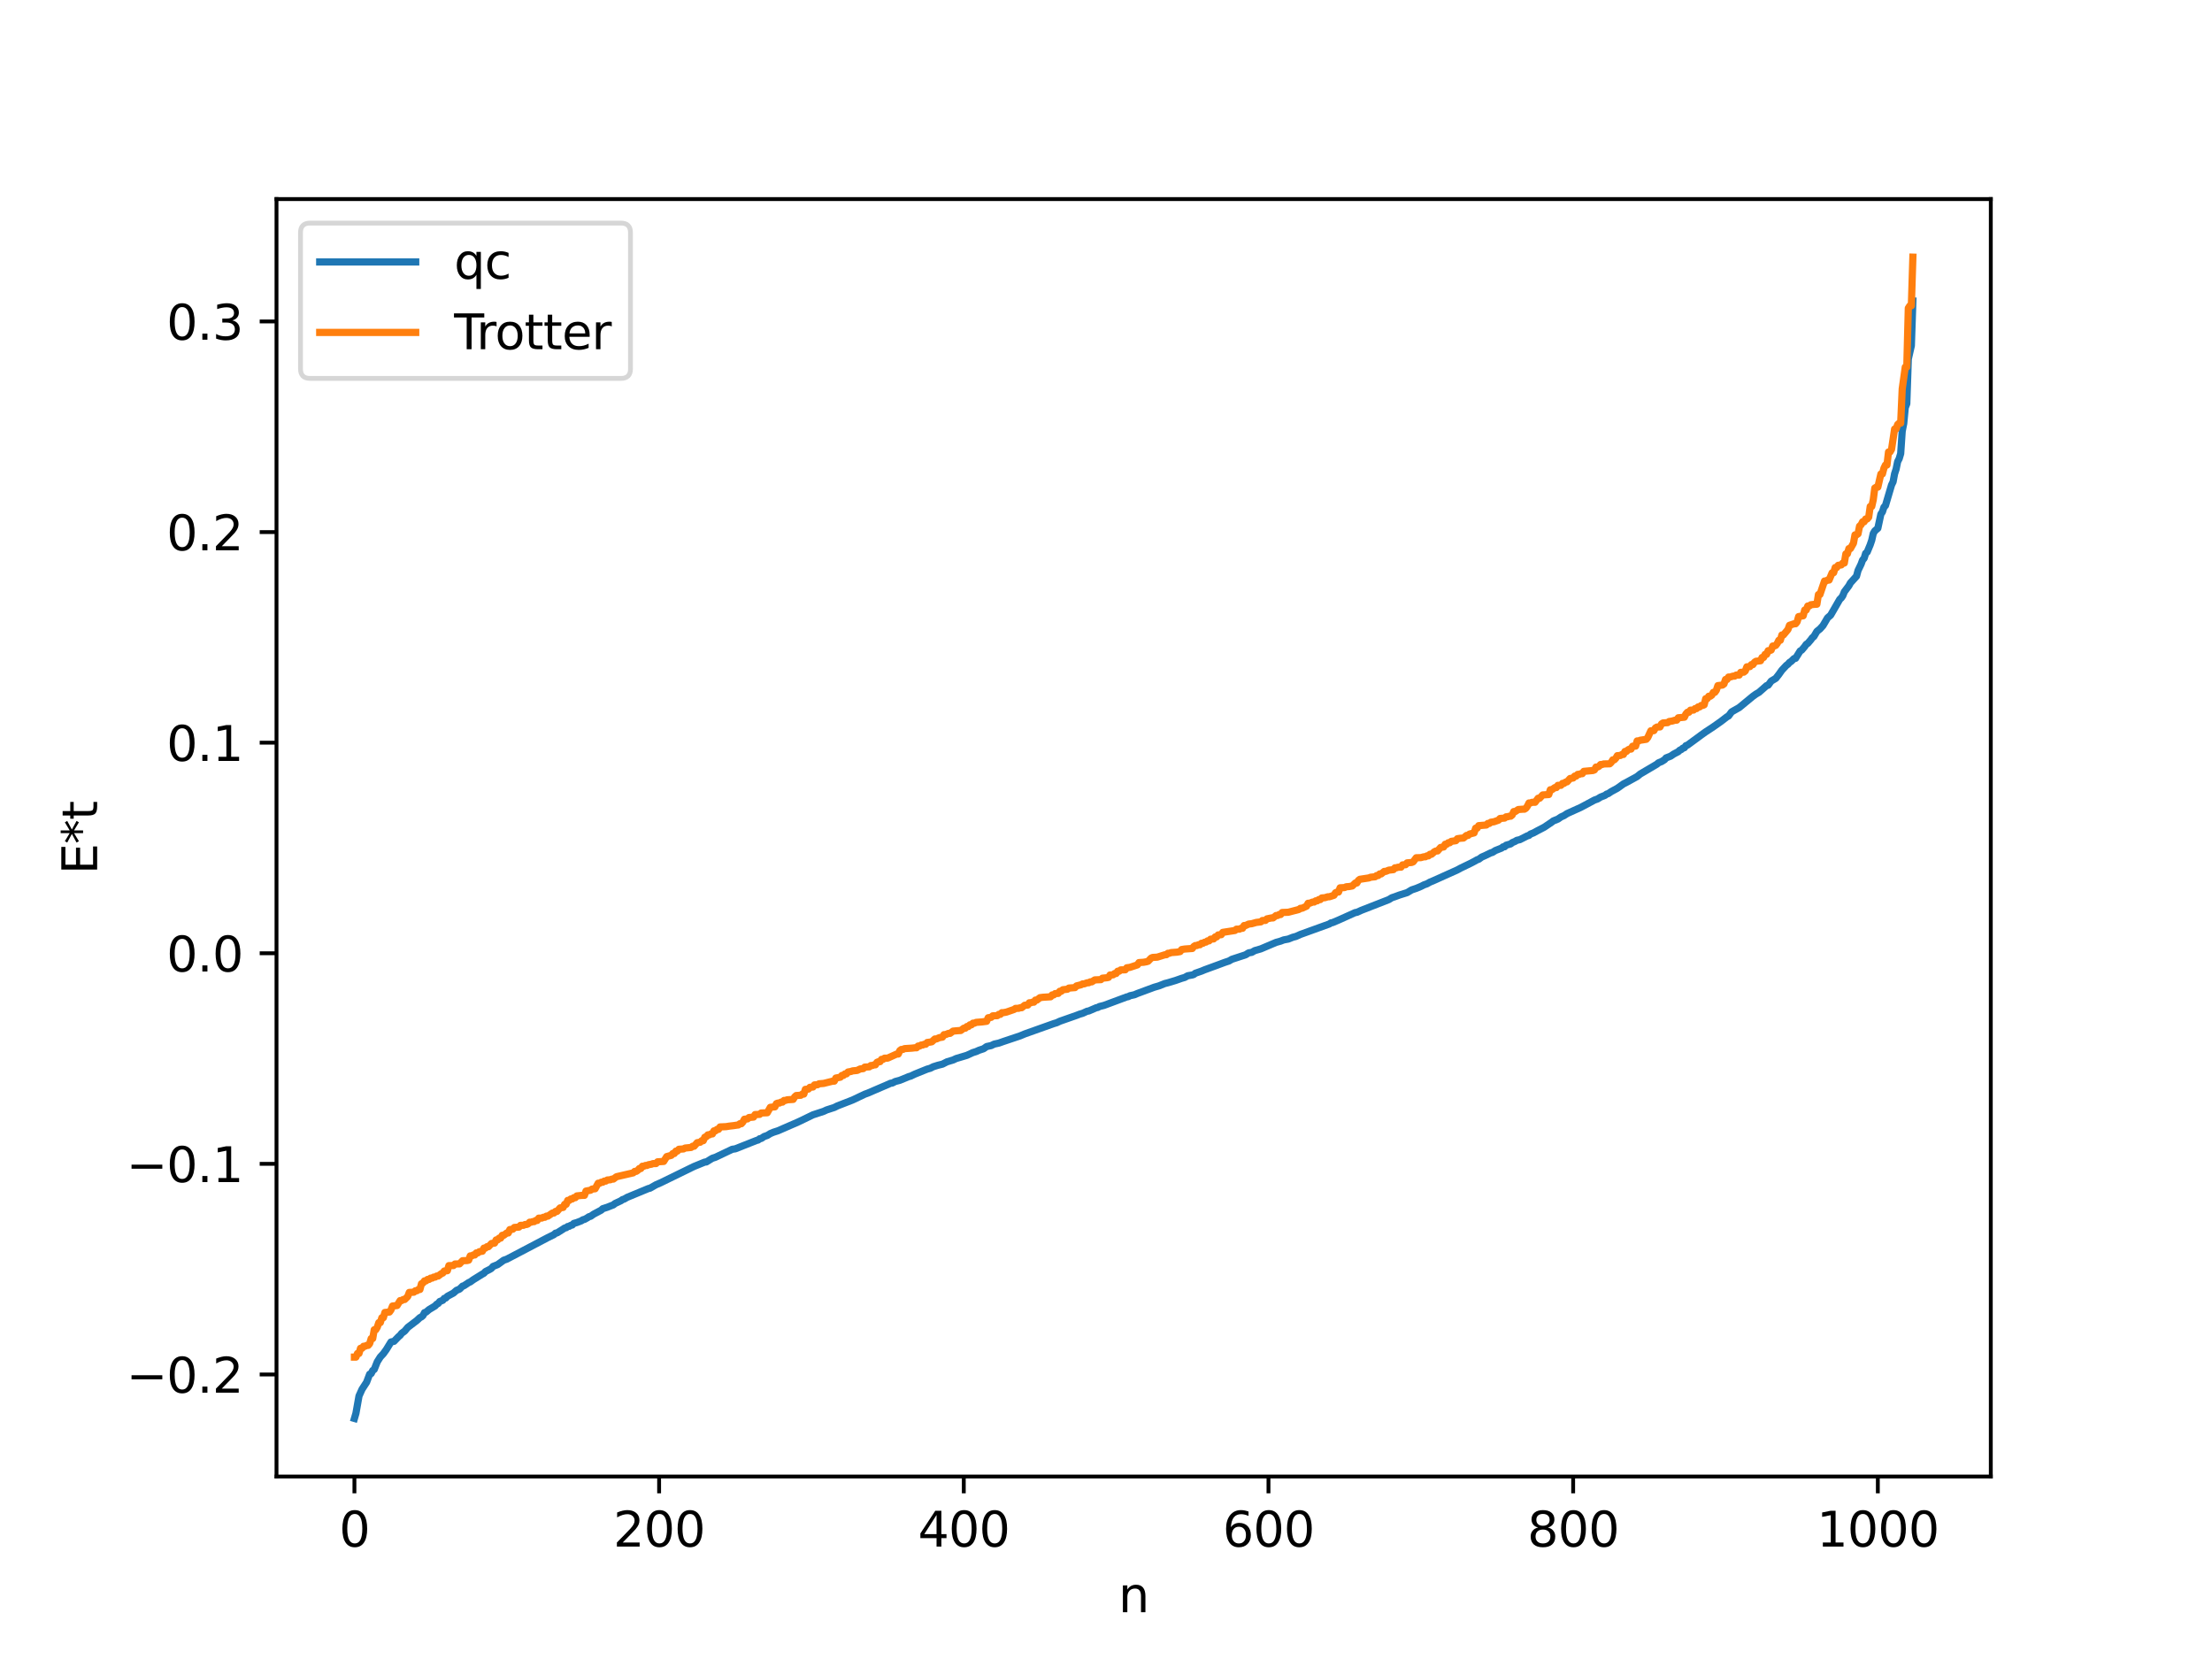 <?xml version="1.0" encoding="utf-8" standalone="no"?>
<!DOCTYPE svg PUBLIC "-//W3C//DTD SVG 1.1//EN"
  "http://www.w3.org/Graphics/SVG/1.1/DTD/svg11.dtd">
<svg xmlns:xlink="http://www.w3.org/1999/xlink" width="460.8pt" height="345.6pt" viewBox="0 0 460.8 345.6" xmlns="http://www.w3.org/2000/svg" version="1.1">
 <defs>
  <style type="text/css">*{stroke-linejoin: round; stroke-linecap: butt}</style>
 </defs>
 <g id="figure_1">
  <g id="patch_1">
   <path d="M 0 345.6 
L 460.8 345.6 
L 460.8 0 
L 0 0 
z
" style="fill: #ffffff"/>
  </g>
  <g id="axes_1">
   <g id="patch_2">
    <path d="M 57.6 307.584 
L 414.72 307.584 
L 414.72 41.472 
L 57.6 41.472 
z
" style="fill: #ffffff"/>
   </g>
   <g id="matplotlib.axis_1">
    <g id="xtick_1">
     <g id="line2d_1">
      <defs>
       <path id="m2092f26a86" d="M 0 0 
L 0 3.5 
" style="stroke: #000000; stroke-width: 0.8"/>
      </defs>
      <g>
       <use xlink:href="#m2092f26a86" x="73.833" y="307.584" style="stroke: #000000; stroke-width: 0.8"/>
      </g>
     </g>
     <g id="text_1">
      <!-- 0 -->
      <g transform="translate(70.651 322.182) scale(0.1 -0.1)">
       <defs>
        <path id="DejaVuSans-30" d="M 2034 4250 
Q 1547 4250 1301 3770 
Q 1056 3291 1056 2328 
Q 1056 1369 1301 889 
Q 1547 409 2034 409 
Q 2525 409 2770 889 
Q 3016 1369 3016 2328 
Q 3016 3291 2770 3770 
Q 2525 4250 2034 4250 
z
M 2034 4750 
Q 2819 4750 3233 4129 
Q 3647 3509 3647 2328 
Q 3647 1150 3233 529 
Q 2819 -91 2034 -91 
Q 1250 -91 836 529 
Q 422 1150 422 2328 
Q 422 3509 836 4129 
Q 1250 4750 2034 4750 
z
" transform="scale(0.016)"/>
       </defs>
       <use xlink:href="#DejaVuSans-30"/>
      </g>
     </g>
    </g>
    <g id="xtick_2">
     <g id="line2d_2">
      <g>
       <use xlink:href="#m2092f26a86" x="137.304" y="307.584" style="stroke: #000000; stroke-width: 0.8"/>
      </g>
     </g>
     <g id="text_2">
      <!-- 200 -->
      <g transform="translate(127.76 322.182) scale(0.1 -0.1)">
       <defs>
        <path id="DejaVuSans-32" d="M 1228 531 
L 3431 531 
L 3431 0 
L 469 0 
L 469 531 
Q 828 903 1448 1529 
Q 2069 2156 2228 2338 
Q 2531 2678 2651 2914 
Q 2772 3150 2772 3378 
Q 2772 3750 2511 3984 
Q 2250 4219 1831 4219 
Q 1534 4219 1204 4116 
Q 875 4013 500 3803 
L 500 4441 
Q 881 4594 1212 4672 
Q 1544 4750 1819 4750 
Q 2544 4750 2975 4387 
Q 3406 4025 3406 3419 
Q 3406 3131 3298 2873 
Q 3191 2616 2906 2266 
Q 2828 2175 2409 1742 
Q 1991 1309 1228 531 
z
" transform="scale(0.016)"/>
       </defs>
       <use xlink:href="#DejaVuSans-32"/>
       <use xlink:href="#DejaVuSans-30" x="63.623"/>
       <use xlink:href="#DejaVuSans-30" x="127.246"/>
      </g>
     </g>
    </g>
    <g id="xtick_3">
     <g id="line2d_3">
      <g>
       <use xlink:href="#m2092f26a86" x="200.775" y="307.584" style="stroke: #000000; stroke-width: 0.8"/>
      </g>
     </g>
     <g id="text_3">
      <!-- 400 -->
      <g transform="translate(191.231 322.182) scale(0.1 -0.1)">
       <defs>
        <path id="DejaVuSans-34" d="M 2419 4116 
L 825 1625 
L 2419 1625 
L 2419 4116 
z
M 2253 4666 
L 3047 4666 
L 3047 1625 
L 3713 1625 
L 3713 1100 
L 3047 1100 
L 3047 0 
L 2419 0 
L 2419 1100 
L 313 1100 
L 313 1709 
L 2253 4666 
z
" transform="scale(0.016)"/>
       </defs>
       <use xlink:href="#DejaVuSans-34"/>
       <use xlink:href="#DejaVuSans-30" x="63.623"/>
       <use xlink:href="#DejaVuSans-30" x="127.246"/>
      </g>
     </g>
    </g>
    <g id="xtick_4">
     <g id="line2d_4">
      <g>
       <use xlink:href="#m2092f26a86" x="264.246" y="307.584" style="stroke: #000000; stroke-width: 0.8"/>
      </g>
     </g>
     <g id="text_4">
      <!-- 600 -->
      <g transform="translate(254.702 322.182) scale(0.1 -0.1)">
       <defs>
        <path id="DejaVuSans-36" d="M 2113 2584 
Q 1688 2584 1439 2293 
Q 1191 2003 1191 1497 
Q 1191 994 1439 701 
Q 1688 409 2113 409 
Q 2538 409 2786 701 
Q 3034 994 3034 1497 
Q 3034 2003 2786 2293 
Q 2538 2584 2113 2584 
z
M 3366 4563 
L 3366 3988 
Q 3128 4100 2886 4159 
Q 2644 4219 2406 4219 
Q 1781 4219 1451 3797 
Q 1122 3375 1075 2522 
Q 1259 2794 1537 2939 
Q 1816 3084 2150 3084 
Q 2853 3084 3261 2657 
Q 3669 2231 3669 1497 
Q 3669 778 3244 343 
Q 2819 -91 2113 -91 
Q 1303 -91 875 529 
Q 447 1150 447 2328 
Q 447 3434 972 4092 
Q 1497 4750 2381 4750 
Q 2619 4750 2861 4703 
Q 3103 4656 3366 4563 
z
" transform="scale(0.016)"/>
       </defs>
       <use xlink:href="#DejaVuSans-36"/>
       <use xlink:href="#DejaVuSans-30" x="63.623"/>
       <use xlink:href="#DejaVuSans-30" x="127.246"/>
      </g>
     </g>
    </g>
    <g id="xtick_5">
     <g id="line2d_5">
      <g>
       <use xlink:href="#m2092f26a86" x="327.717" y="307.584" style="stroke: #000000; stroke-width: 0.8"/>
      </g>
     </g>
     <g id="text_5">
      <!-- 800 -->
      <g transform="translate(318.173 322.182) scale(0.1 -0.1)">
       <defs>
        <path id="DejaVuSans-38" d="M 2034 2216 
Q 1584 2216 1326 1975 
Q 1069 1734 1069 1313 
Q 1069 891 1326 650 
Q 1584 409 2034 409 
Q 2484 409 2743 651 
Q 3003 894 3003 1313 
Q 3003 1734 2745 1975 
Q 2488 2216 2034 2216 
z
M 1403 2484 
Q 997 2584 770 2862 
Q 544 3141 544 3541 
Q 544 4100 942 4425 
Q 1341 4750 2034 4750 
Q 2731 4750 3128 4425 
Q 3525 4100 3525 3541 
Q 3525 3141 3298 2862 
Q 3072 2584 2669 2484 
Q 3125 2378 3379 2068 
Q 3634 1759 3634 1313 
Q 3634 634 3220 271 
Q 2806 -91 2034 -91 
Q 1263 -91 848 271 
Q 434 634 434 1313 
Q 434 1759 690 2068 
Q 947 2378 1403 2484 
z
M 1172 3481 
Q 1172 3119 1398 2916 
Q 1625 2713 2034 2713 
Q 2441 2713 2670 2916 
Q 2900 3119 2900 3481 
Q 2900 3844 2670 4047 
Q 2441 4250 2034 4250 
Q 1625 4250 1398 4047 
Q 1172 3844 1172 3481 
z
" transform="scale(0.016)"/>
       </defs>
       <use xlink:href="#DejaVuSans-38"/>
       <use xlink:href="#DejaVuSans-30" x="63.623"/>
       <use xlink:href="#DejaVuSans-30" x="127.246"/>
      </g>
     </g>
    </g>
    <g id="xtick_6">
     <g id="line2d_6">
      <g>
       <use xlink:href="#m2092f26a86" x="391.188" y="307.584" style="stroke: #000000; stroke-width: 0.8"/>
      </g>
     </g>
     <g id="text_6">
      <!-- 1000 -->
      <g transform="translate(378.463 322.182) scale(0.1 -0.1)">
       <defs>
        <path id="DejaVuSans-31" d="M 794 531 
L 1825 531 
L 1825 4091 
L 703 3866 
L 703 4441 
L 1819 4666 
L 2450 4666 
L 2450 531 
L 3481 531 
L 3481 0 
L 794 0 
L 794 531 
z
" transform="scale(0.016)"/>
       </defs>
       <use xlink:href="#DejaVuSans-31"/>
       <use xlink:href="#DejaVuSans-30" x="63.623"/>
       <use xlink:href="#DejaVuSans-30" x="127.246"/>
       <use xlink:href="#DejaVuSans-30" x="190.869"/>
      </g>
     </g>
    </g>
    <g id="text_7">
     <!-- n -->
     <g transform="translate(232.991 335.861) scale(0.1 -0.1)">
      <defs>
       <path id="DejaVuSans-6e" d="M 3513 2113 
L 3513 0 
L 2938 0 
L 2938 2094 
Q 2938 2591 2744 2837 
Q 2550 3084 2163 3084 
Q 1697 3084 1428 2787 
Q 1159 2491 1159 1978 
L 1159 0 
L 581 0 
L 581 3500 
L 1159 3500 
L 1159 2956 
Q 1366 3272 1645 3428 
Q 1925 3584 2291 3584 
Q 2894 3584 3203 3211 
Q 3513 2838 3513 2113 
z
" transform="scale(0.016)"/>
      </defs>
      <use xlink:href="#DejaVuSans-6e"/>
     </g>
    </g>
   </g>
   <g id="matplotlib.axis_2">
    <g id="ytick_1">
     <g id="line2d_7">
      <defs>
       <path id="m519590c261" d="M 0 0 
L -3.5 0 
" style="stroke: #000000; stroke-width: 0.8"/>
      </defs>
      <g>
       <use xlink:href="#m519590c261" x="57.6" y="286.324" style="stroke: #000000; stroke-width: 0.8"/>
      </g>
     </g>
     <g id="text_8">
      <!-- −0.2 -->
      <g transform="translate(26.317 290.123) scale(0.1 -0.1)">
       <defs>
        <path id="DejaVuSans-2212" d="M 678 2272 
L 4684 2272 
L 4684 1741 
L 678 1741 
L 678 2272 
z
" transform="scale(0.016)"/>
        <path id="DejaVuSans-2e" d="M 684 794 
L 1344 794 
L 1344 0 
L 684 0 
L 684 794 
z
" transform="scale(0.016)"/>
       </defs>
       <use xlink:href="#DejaVuSans-2212"/>
       <use xlink:href="#DejaVuSans-30" x="83.789"/>
       <use xlink:href="#DejaVuSans-2e" x="147.412"/>
       <use xlink:href="#DejaVuSans-32" x="179.199"/>
      </g>
     </g>
    </g>
    <g id="ytick_2">
     <g id="line2d_8">
      <g>
       <use xlink:href="#m519590c261" x="57.6" y="242.453" style="stroke: #000000; stroke-width: 0.8"/>
      </g>
     </g>
     <g id="text_9">
      <!-- −0.1 -->
      <g transform="translate(26.317 246.252) scale(0.1 -0.1)">
       <use xlink:href="#DejaVuSans-2212"/>
       <use xlink:href="#DejaVuSans-30" x="83.789"/>
       <use xlink:href="#DejaVuSans-2e" x="147.412"/>
       <use xlink:href="#DejaVuSans-31" x="179.199"/>
      </g>
     </g>
    </g>
    <g id="ytick_3">
     <g id="line2d_9">
      <g>
       <use xlink:href="#m519590c261" x="57.6" y="198.582" style="stroke: #000000; stroke-width: 0.8"/>
      </g>
     </g>
     <g id="text_10">
      <!-- 0.0 -->
      <g transform="translate(34.697 202.381) scale(0.1 -0.1)">
       <use xlink:href="#DejaVuSans-30"/>
       <use xlink:href="#DejaVuSans-2e" x="63.623"/>
       <use xlink:href="#DejaVuSans-30" x="95.41"/>
      </g>
     </g>
    </g>
    <g id="ytick_4">
     <g id="line2d_10">
      <g>
       <use xlink:href="#m519590c261" x="57.6" y="154.71" style="stroke: #000000; stroke-width: 0.8"/>
      </g>
     </g>
     <g id="text_11">
      <!-- 0.1 -->
      <g transform="translate(34.697 158.51) scale(0.1 -0.1)">
       <use xlink:href="#DejaVuSans-30"/>
       <use xlink:href="#DejaVuSans-2e" x="63.623"/>
       <use xlink:href="#DejaVuSans-31" x="95.41"/>
      </g>
     </g>
    </g>
    <g id="ytick_5">
     <g id="line2d_11">
      <g>
       <use xlink:href="#m519590c261" x="57.6" y="110.839" style="stroke: #000000; stroke-width: 0.8"/>
      </g>
     </g>
     <g id="text_12">
      <!-- 0.2 -->
      <g transform="translate(34.697 114.638) scale(0.1 -0.1)">
       <use xlink:href="#DejaVuSans-30"/>
       <use xlink:href="#DejaVuSans-2e" x="63.623"/>
       <use xlink:href="#DejaVuSans-32" x="95.41"/>
      </g>
     </g>
    </g>
    <g id="ytick_6">
     <g id="line2d_12">
      <g>
       <use xlink:href="#m519590c261" x="57.6" y="66.968" style="stroke: #000000; stroke-width: 0.8"/>
      </g>
     </g>
     <g id="text_13">
      <!-- 0.3 -->
      <g transform="translate(34.697 70.767) scale(0.1 -0.1)">
       <defs>
        <path id="DejaVuSans-33" d="M 2597 2516 
Q 3050 2419 3304 2112 
Q 3559 1806 3559 1356 
Q 3559 666 3084 287 
Q 2609 -91 1734 -91 
Q 1441 -91 1130 -33 
Q 819 25 488 141 
L 488 750 
Q 750 597 1062 519 
Q 1375 441 1716 441 
Q 2309 441 2620 675 
Q 2931 909 2931 1356 
Q 2931 1769 2642 2001 
Q 2353 2234 1838 2234 
L 1294 2234 
L 1294 2753 
L 1863 2753 
Q 2328 2753 2575 2939 
Q 2822 3125 2822 3475 
Q 2822 3834 2567 4026 
Q 2313 4219 1838 4219 
Q 1578 4219 1281 4162 
Q 984 4106 628 3988 
L 628 4550 
Q 988 4650 1302 4700 
Q 1616 4750 1894 4750 
Q 2613 4750 3031 4423 
Q 3450 4097 3450 3541 
Q 3450 3153 3228 2886 
Q 3006 2619 2597 2516 
z
" transform="scale(0.016)"/>
       </defs>
       <use xlink:href="#DejaVuSans-30"/>
       <use xlink:href="#DejaVuSans-2e" x="63.623"/>
       <use xlink:href="#DejaVuSans-33" x="95.41"/>
      </g>
     </g>
    </g>
    <g id="text_14">
     <!-- E*t -->
     <g transform="translate(20.238 182.148) rotate(-90) scale(0.1 -0.1)">
      <defs>
       <path id="DejaVuSans-45" d="M 628 4666 
L 3578 4666 
L 3578 4134 
L 1259 4134 
L 1259 2753 
L 3481 2753 
L 3481 2222 
L 1259 2222 
L 1259 531 
L 3634 531 
L 3634 0 
L 628 0 
L 628 4666 
z
" transform="scale(0.016)"/>
       <path id="DejaVuSans-2a" d="M 3009 3897 
L 1888 3291 
L 3009 2681 
L 2828 2375 
L 1778 3009 
L 1778 1831 
L 1422 1831 
L 1422 3009 
L 372 2375 
L 191 2681 
L 1313 3291 
L 191 3897 
L 372 4206 
L 1422 3572 
L 1422 4750 
L 1778 4750 
L 1778 3572 
L 2828 4206 
L 3009 3897 
z
" transform="scale(0.016)"/>
       <path id="DejaVuSans-74" d="M 1172 4494 
L 1172 3500 
L 2356 3500 
L 2356 3053 
L 1172 3053 
L 1172 1153 
Q 1172 725 1289 603 
Q 1406 481 1766 481 
L 2356 481 
L 2356 0 
L 1766 0 
Q 1100 0 847 248 
Q 594 497 594 1153 
L 594 3053 
L 172 3053 
L 172 3500 
L 594 3500 
L 594 4494 
L 1172 4494 
z
" transform="scale(0.016)"/>
      </defs>
      <use xlink:href="#DejaVuSans-45"/>
      <use xlink:href="#DejaVuSans-2a" x="63.184"/>
      <use xlink:href="#DejaVuSans-74" x="113.184"/>
     </g>
    </g>
   </g>
   <g id="line2d_13">
    <path d="M 73.833 295.488 
L 74.15 294.404 
L 74.785 290.815 
L 75.42 289.404 
L 76.372 287.941 
L 77.006 286.262 
L 77.324 286.139 
L 77.641 285.503 
L 77.958 285.281 
L 78.593 283.684 
L 79.228 282.681 
L 79.862 281.998 
L 80.497 281.112 
L 81.449 279.557 
L 82.084 279.421 
L 83.036 278.439 
L 83.353 278.178 
L 83.671 277.753 
L 84.305 277.284 
L 84.94 276.527 
L 86.844 275.073 
L 87.479 274.484 
L 87.796 274.331 
L 88.114 274.054 
L 88.431 273.443 
L 88.748 273.344 
L 89.383 272.809 
L 90.653 272.042 
L 90.97 271.689 
L 91.287 271.534 
L 91.605 271.126 
L 92.239 270.877 
L 92.557 270.47 
L 92.874 270.4 
L 93.191 270.051 
L 94.461 269.367 
L 95.096 268.806 
L 95.73 268.549 
L 96.365 267.923 
L 96.682 267.823 
L 97.634 267.186 
L 97.952 267.052 
L 98.586 266.596 
L 100.491 265.413 
L 100.808 265.245 
L 101.125 264.894 
L 102.077 264.411 
L 102.395 264.2 
L 102.712 263.823 
L 103.664 263.443 
L 104.299 262.987 
L 104.934 262.526 
L 105.568 262.311 
L 114.137 257.808 
L 115.406 257.189 
L 115.724 256.889 
L 116.041 256.842 
L 117.31 256.042 
L 117.628 255.816 
L 117.945 255.758 
L 118.262 255.507 
L 118.58 255.464 
L 118.897 255.251 
L 119.215 255.193 
L 119.532 254.86 
L 120.167 254.68 
L 121.119 254.312 
L 121.436 254.088 
L 121.753 254.031 
L 122.388 253.675 
L 122.705 253.45 
L 123.023 253.389 
L 123.658 252.94 
L 125.244 252.096 
L 125.562 251.795 
L 126.514 251.492 
L 127.466 251.112 
L 127.783 250.997 
L 128.1 250.724 
L 129.37 250.126 
L 129.687 249.886 
L 130.005 249.805 
L 130.639 249.434 
L 135.082 247.592 
L 135.4 247.526 
L 136.669 246.804 
L 137.621 246.392 
L 143.968 243.291 
L 144.603 242.984 
L 145.238 242.727 
L 146.824 242.08 
L 147.142 242.055 
L 148.094 241.47 
L 148.411 241.285 
L 149.046 241.08 
L 152.537 239.419 
L 153.172 239.323 
L 157.615 237.567 
L 157.932 237.489 
L 158.249 237.223 
L 158.567 237.174 
L 159.201 236.752 
L 159.836 236.536 
L 160.471 236.142 
L 161.105 235.873 
L 162.058 235.564 
L 166.183 233.768 
L 166.818 233.47 
L 169.357 232.24 
L 171.578 231.514 
L 172.213 231.217 
L 173.8 230.706 
L 174.434 230.385 
L 177.608 229.151 
L 180.147 227.943 
L 180.781 227.714 
L 185.224 225.802 
L 185.542 225.65 
L 185.859 225.628 
L 186.494 225.3 
L 187.446 225.046 
L 189.35 224.264 
L 189.667 224.19 
L 190.62 223.741 
L 193.158 222.715 
L 193.793 222.539 
L 194.428 222.214 
L 195.38 221.917 
L 196.332 221.68 
L 197.284 221.195 
L 198.553 220.811 
L 199.188 220.512 
L 201.41 219.848 
L 202.679 219.266 
L 203.314 219.072 
L 203.948 218.787 
L 204.9 218.47 
L 205.535 218.016 
L 206.487 217.81 
L 207.122 217.503 
L 208.074 217.296 
L 209.026 216.958 
L 212.517 215.789 
L 213.469 215.388 
L 219.499 213.242 
L 220.134 213.053 
L 220.768 212.748 
L 224.259 211.523 
L 224.894 211.276 
L 225.529 211.09 
L 226.481 210.655 
L 226.798 210.611 
L 228.385 209.927 
L 228.702 209.873 
L 229.02 209.682 
L 229.972 209.444 
L 234.732 207.675 
L 235.049 207.62 
L 235.367 207.438 
L 236.319 207.224 
L 236.953 206.954 
L 240.444 205.66 
L 241.396 205.385 
L 242.666 204.884 
L 243.3 204.727 
L 244.887 204.252 
L 246.157 203.805 
L 246.791 203.623 
L 247.426 203.269 
L 248.378 203.102 
L 248.696 202.995 
L 249.013 202.74 
L 250.282 202.304 
L 250.917 202.036 
L 254.408 200.755 
L 255.043 200.514 
L 255.677 200.302 
L 255.995 200.202 
L 256.629 199.837 
L 259.486 198.901 
L 260.12 198.495 
L 260.755 198.397 
L 261.39 198.031 
L 262.659 197.664 
L 265.833 196.316 
L 266.785 196.048 
L 267.42 195.802 
L 268.372 195.625 
L 269.324 195.247 
L 269.958 195.082 
L 270.91 194.654 
L 276.94 192.474 
L 277.258 192.253 
L 277.575 192.204 
L 278.844 191.668 
L 282.335 190.099 
L 282.653 190.063 
L 283.605 189.63 
L 289.317 187.403 
L 289.952 187.013 
L 290.586 186.802 
L 291.539 186.449 
L 293.125 185.952 
L 294.077 185.383 
L 295.029 185.063 
L 295.981 184.666 
L 296.616 184.343 
L 297.251 184.116 
L 297.886 183.76 
L 298.52 183.502 
L 303.598 181.218 
L 304.233 180.868 
L 306.454 179.796 
L 307.089 179.458 
L 307.724 179.102 
L 308.041 179.003 
L 308.676 178.54 
L 309.31 178.267 
L 310.58 177.655 
L 310.897 177.576 
L 311.532 177.174 
L 312.801 176.674 
L 313.119 176.41 
L 313.436 176.397 
L 313.753 176.074 
L 314.705 175.802 
L 315.023 175.535 
L 315.658 175.261 
L 315.975 175.056 
L 316.61 174.916 
L 318.196 174.116 
L 318.514 174.03 
L 318.831 173.751 
L 319.466 173.505 
L 320.1 173.152 
L 321.687 172.325 
L 323.274 171.256 
L 323.591 171.011 
L 324.543 170.63 
L 325.178 170.191 
L 325.813 169.904 
L 326.448 169.485 
L 329.304 168.194 
L 329.939 167.856 
L 332.16 166.667 
L 332.795 166.442 
L 333.429 166.05 
L 334.381 165.675 
L 334.699 165.413 
L 335.016 165.333 
L 335.651 164.902 
L 336.92 164.214 
L 338.19 163.307 
L 338.824 162.983 
L 341.046 161.766 
L 341.681 161.247 
L 344.537 159.565 
L 345.172 159.185 
L 345.489 158.908 
L 346.124 158.654 
L 346.758 158.262 
L 347.076 157.887 
L 348.028 157.518 
L 348.662 157.085 
L 349.615 156.587 
L 349.932 156.271 
L 350.249 156.144 
L 350.567 155.856 
L 350.884 155.771 
L 351.201 155.337 
L 351.519 155.233 
L 353.74 153.605 
L 354.375 153.133 
L 355.327 152.455 
L 356.279 151.833 
L 356.914 151.411 
L 358.5 150.294 
L 359.77 149.316 
L 360.087 149.156 
L 360.722 148.301 
L 362.309 147.4 
L 365.165 145.043 
L 365.8 144.589 
L 366.434 144.22 
L 368.021 142.824 
L 368.339 142.743 
L 368.973 141.885 
L 369.925 141.317 
L 370.56 140.508 
L 371.195 139.611 
L 372.147 138.598 
L 372.464 138.373 
L 372.781 138.001 
L 373.099 137.808 
L 373.734 137.191 
L 374.051 137.141 
L 375.003 135.611 
L 375.32 135.437 
L 375.955 134.682 
L 376.272 134.217 
L 376.59 134.03 
L 377.224 133.288 
L 377.542 132.85 
L 377.859 132.606 
L 378.494 131.526 
L 379.129 131.022 
L 379.763 130.319 
L 380.715 128.704 
L 381.35 128.156 
L 383.254 124.855 
L 383.572 124.559 
L 383.889 124.097 
L 384.206 123.291 
L 385.158 122.021 
L 385.476 121.433 
L 386.745 120.033 
L 387.062 118.849 
L 387.697 117.524 
L 388.015 116.66 
L 388.332 116.312 
L 388.649 115.27 
L 388.967 115.004 
L 389.601 113.478 
L 389.919 112.539 
L 390.236 111.13 
L 390.553 110.596 
L 391.188 110.051 
L 391.823 107.092 
L 392.14 106.648 
L 392.458 105.654 
L 392.775 105.321 
L 394.044 101.021 
L 394.362 100.377 
L 394.679 98.695 
L 394.996 97.722 
L 395.314 96.16 
L 395.631 95.557 
L 395.948 94.491 
L 396.266 89.815 
L 396.583 88.22 
L 396.9 84.925 
L 397.218 84.109 
L 397.535 74.785 
L 398.17 72.003 
L 398.487 62.703 
L 398.487 62.703 
" clip-path="url(#pff016e60d6)" style="fill: none; stroke: #1f77b4; stroke-width: 1.5; stroke-linecap: square"/>
   </g>
   <g id="line2d_14">
    <path d="M 73.833 282.711 
L 74.15 282.711 
L 74.467 281.953 
L 74.785 281.953 
L 75.102 280.875 
L 75.42 280.875 
L 75.737 280.45 
L 76.054 280.45 
L 76.372 280.271 
L 76.689 280.271 
L 77.006 279.899 
L 77.324 278.845 
L 77.641 278.845 
L 77.958 277.007 
L 78.276 277.007 
L 78.593 276.485 
L 78.91 275.523 
L 79.228 275.523 
L 79.545 274.503 
L 79.862 274.503 
L 80.18 273.406 
L 81.132 273.322 
L 81.449 272.875 
L 81.767 272.066 
L 82.719 271.964 
L 83.353 270.937 
L 83.671 270.937 
L 83.988 270.711 
L 84.305 270.711 
L 84.94 270.086 
L 85.258 269.235 
L 86.21 269.188 
L 86.527 268.889 
L 86.844 268.889 
L 87.162 268.626 
L 87.479 268.626 
L 87.796 267.429 
L 88.114 267.269 
L 88.431 266.829 
L 88.748 266.829 
L 89.066 266.532 
L 89.383 266.532 
L 89.7 266.262 
L 90.018 266.262 
L 90.335 266.045 
L 90.653 266.045 
L 90.97 265.821 
L 91.287 265.821 
L 91.922 265.336 
L 92.239 265.207 
L 92.557 264.773 
L 93.191 264.714 
L 93.509 263.652 
L 94.461 263.638 
L 94.778 263.311 
L 95.73 263.29 
L 96.365 262.627 
L 97.317 262.596 
L 97.634 262.513 
L 97.952 261.629 
L 98.269 261.629 
L 98.586 261.435 
L 98.904 261.435 
L 99.221 261.006 
L 99.539 261.006 
L 99.856 260.747 
L 100.491 260.654 
L 100.808 260.005 
L 101.125 260.005 
L 101.443 259.71 
L 101.76 259.71 
L 102.395 259.037 
L 103.029 258.961 
L 103.347 258.299 
L 103.664 258.299 
L 103.981 257.926 
L 104.299 257.926 
L 104.616 257.339 
L 104.934 257.339 
L 105.568 256.851 
L 105.886 256.851 
L 106.203 256.143 
L 106.838 256.061 
L 107.155 255.7 
L 108.107 255.628 
L 108.424 255.265 
L 109.059 255.253 
L 109.377 255.09 
L 109.694 255.09 
L 110.011 254.96 
L 110.329 254.61 
L 110.646 254.61 
L 110.963 254.486 
L 111.281 254.486 
L 111.598 254.247 
L 111.915 254.247 
L 112.233 253.761 
L 112.867 253.75 
L 113.185 253.582 
L 113.502 253.582 
L 113.82 253.344 
L 114.137 253.344 
L 115.089 252.692 
L 115.406 252.692 
L 115.724 252.359 
L 116.041 252.359 
L 116.676 251.626 
L 117.31 251.534 
L 117.628 250.879 
L 117.945 250.879 
L 118.262 250.067 
L 118.58 250.067 
L 118.897 249.768 
L 119.215 249.768 
L 119.532 249.5 
L 119.849 249.5 
L 120.167 249.129 
L 121.119 249.029 
L 121.753 249.013 
L 122.071 248.121 
L 123.023 247.945 
L 123.34 247.704 
L 123.975 247.641 
L 124.61 246.486 
L 124.927 246.486 
L 125.244 246.277 
L 125.562 246.277 
L 125.879 246.043 
L 126.196 246.043 
L 126.514 245.815 
L 127.148 245.769 
L 127.466 245.623 
L 127.783 245.623 
L 128.418 245.134 
L 131.909 244.328 
L 132.226 244.015 
L 132.543 244.015 
L 132.861 243.806 
L 133.178 243.431 
L 133.496 243.431 
L 133.813 242.946 
L 134.13 242.946 
L 134.448 242.791 
L 134.765 242.791 
L 135.082 242.634 
L 135.717 242.526 
L 136.034 242.395 
L 136.669 242.387 
L 136.986 242.029 
L 138.256 241.948 
L 138.891 240.938 
L 139.843 240.681 
L 140.16 240.3 
L 140.477 240.3 
L 140.795 239.795 
L 141.112 239.795 
L 141.429 239.41 
L 142.381 239.346 
L 142.699 239.16 
L 143.968 239.034 
L 144.286 238.78 
L 144.603 238.78 
L 145.238 238.042 
L 145.872 237.944 
L 146.19 237.626 
L 146.507 237.626 
L 146.824 236.894 
L 147.142 236.794 
L 147.459 236.411 
L 147.777 236.411 
L 148.094 236.217 
L 148.411 236.217 
L 148.729 235.576 
L 149.046 235.576 
L 149.363 235.269 
L 149.681 235.269 
L 149.998 234.76 
L 151.267 234.701 
L 151.902 234.596 
L 152.854 234.485 
L 153.489 234.389 
L 153.806 234.355 
L 154.124 234.093 
L 154.441 234.093 
L 154.758 233.738 
L 155.076 233.152 
L 155.71 233.092 
L 156.028 232.8 
L 156.98 232.709 
L 157.297 232.183 
L 158.249 232.147 
L 158.567 231.858 
L 159.836 231.805 
L 160.471 230.675 
L 161.105 230.6 
L 161.423 230.581 
L 161.74 229.904 
L 162.058 229.785 
L 162.375 229.785 
L 162.692 229.593 
L 163.01 229.593 
L 163.327 229.242 
L 163.644 229.242 
L 163.962 229.111 
L 165.231 229.025 
L 165.548 228.5 
L 165.866 228.22 
L 166.818 228.163 
L 167.135 227.921 
L 167.453 227.921 
L 167.77 226.933 
L 168.405 226.875 
L 168.722 226.506 
L 169.357 226.445 
L 169.674 226.002 
L 170.309 225.971 
L 170.626 225.775 
L 171.578 225.694 
L 173.482 225.22 
L 173.8 225.22 
L 174.117 224.579 
L 175.069 224.399 
L 175.386 224.028 
L 175.704 224.028 
L 176.021 223.707 
L 176.339 223.707 
L 176.656 223.315 
L 177.291 223.206 
L 177.608 223.085 
L 178.56 222.991 
L 179.195 222.679 
L 179.829 222.612 
L 180.147 222.295 
L 181.099 222.244 
L 181.416 221.968 
L 181.734 221.968 
L 182.051 221.821 
L 182.368 221.821 
L 182.686 221.301 
L 183.003 221.167 
L 183.32 221.167 
L 183.638 220.682 
L 183.955 220.682 
L 184.272 220.436 
L 184.907 220.432 
L 186.811 219.572 
L 187.129 219.572 
L 187.446 218.863 
L 187.763 218.625 
L 188.081 218.625 
L 188.398 218.451 
L 189.985 218.346 
L 190.62 218.27 
L 190.937 218.27 
L 191.254 217.911 
L 191.572 217.911 
L 191.889 217.699 
L 192.206 217.699 
L 192.524 217.539 
L 192.841 217.539 
L 193.158 217.167 
L 193.793 217.085 
L 194.11 217.024 
L 194.745 216.439 
L 195.062 216.439 
L 195.697 216.156 
L 196.332 216.056 
L 196.649 215.537 
L 196.967 215.537 
L 197.601 215.267 
L 197.919 215.267 
L 198.553 214.797 
L 199.505 214.712 
L 200.14 214.672 
L 200.775 214.195 
L 201.092 214.195 
L 201.41 213.851 
L 201.727 213.851 
L 202.044 213.491 
L 202.362 213.491 
L 202.679 213.145 
L 202.996 213.145 
L 203.314 212.98 
L 204.583 212.882 
L 205.535 212.756 
L 205.853 212.019 
L 206.487 211.932 
L 206.805 211.619 
L 207.757 211.579 
L 208.074 211.307 
L 208.391 211.307 
L 208.709 210.955 
L 209.026 210.955 
L 209.661 210.838 
L 211.248 210.288 
L 211.565 210.061 
L 212.2 210.055 
L 212.517 209.927 
L 212.834 209.927 
L 213.469 209.411 
L 214.104 209.373 
L 214.421 208.899 
L 214.739 208.899 
L 215.056 208.774 
L 215.373 208.774 
L 215.691 208.336 
L 216.008 208.336 
L 216.643 207.832 
L 217.277 207.749 
L 218.864 207.65 
L 219.181 207.261 
L 219.499 207.261 
L 219.816 206.979 
L 220.451 206.945 
L 220.768 206.498 
L 221.086 206.498 
L 221.403 206.18 
L 222.355 206.077 
L 222.672 205.832 
L 223.942 205.735 
L 224.259 205.381 
L 225.211 205.143 
L 225.529 204.962 
L 225.846 204.962 
L 226.481 204.729 
L 226.798 204.729 
L 227.115 204.54 
L 227.433 204.54 
L 228.067 204.129 
L 229.337 204.077 
L 229.654 203.774 
L 230.606 203.679 
L 230.924 203.609 
L 231.241 203.105 
L 231.876 203.075 
L 232.193 202.802 
L 232.51 202.802 
L 232.828 202.322 
L 233.145 202.322 
L 233.462 202.048 
L 234.415 202.028 
L 234.732 201.604 
L 235.367 201.524 
L 236.953 201 
L 237.271 200.522 
L 238.223 200.458 
L 238.858 200.343 
L 239.175 200.24 
L 239.81 199.581 
L 240.127 199.453 
L 241.079 199.394 
L 242.666 198.894 
L 242.983 198.883 
L 243.3 198.586 
L 243.618 198.586 
L 243.935 198.445 
L 245.205 198.347 
L 245.839 198.235 
L 246.157 197.808 
L 246.791 197.699 
L 248.378 197.585 
L 248.696 197.156 
L 249.013 196.972 
L 249.33 196.972 
L 249.648 196.814 
L 249.965 196.814 
L 250.282 196.503 
L 250.6 196.503 
L 250.917 196.292 
L 251.234 196.254 
L 251.552 196.001 
L 251.869 196.001 
L 252.186 195.647 
L 252.821 195.597 
L 253.139 195.177 
L 253.456 195.177 
L 253.773 194.76 
L 254.408 194.712 
L 254.725 194.228 
L 257.264 193.836 
L 257.581 193.56 
L 258.216 193.554 
L 258.534 193.379 
L 258.851 193.379 
L 259.168 192.802 
L 259.486 192.802 
L 260.12 192.498 
L 260.755 192.426 
L 261.707 192.156 
L 262.659 192.041 
L 262.977 191.757 
L 263.611 191.744 
L 263.929 191.416 
L 264.881 191.219 
L 265.198 191.219 
L 265.833 190.717 
L 266.15 190.717 
L 266.467 190.512 
L 266.785 190.512 
L 267.102 190.089 
L 268.372 190.039 
L 270.593 189.459 
L 270.91 189.216 
L 271.228 189.216 
L 272.18 188.774 
L 272.497 188.169 
L 272.815 188.169 
L 273.449 187.912 
L 273.767 187.912 
L 274.084 187.664 
L 274.401 187.664 
L 274.719 187.405 
L 275.036 187.405 
L 275.353 187.058 
L 275.988 187.009 
L 276.623 186.812 
L 276.94 186.812 
L 277.892 186.502 
L 278.21 185.971 
L 278.527 185.828 
L 278.844 185.828 
L 279.162 184.948 
L 280.114 184.896 
L 280.431 184.73 
L 281.066 184.682 
L 281.7 184.564 
L 282.335 183.945 
L 282.653 183.945 
L 282.97 183.411 
L 283.287 183.174 
L 285.191 182.884 
L 285.509 182.745 
L 286.461 182.649 
L 286.778 182.396 
L 287.096 182.396 
L 287.413 182.055 
L 287.73 182.055 
L 288.365 181.529 
L 288.682 181.529 
L 289.317 181.268 
L 290.269 181.161 
L 290.586 180.786 
L 290.904 180.786 
L 291.221 180.655 
L 291.856 180.649 
L 292.173 180.17 
L 292.808 180.137 
L 293.125 179.751 
L 294.077 179.668 
L 294.395 179.526 
L 295.029 178.686 
L 295.981 178.661 
L 296.616 178.486 
L 296.934 178.486 
L 297.251 178.295 
L 297.568 178.295 
L 297.886 177.962 
L 298.203 177.962 
L 298.838 177.411 
L 299.155 177.269 
L 299.472 177.269 
L 300.107 176.539 
L 300.742 176.439 
L 301.059 175.869 
L 301.377 175.869 
L 301.694 175.562 
L 302.011 175.562 
L 302.329 175.271 
L 303.281 175.132 
L 303.598 174.722 
L 304.233 174.622 
L 304.867 174.581 
L 305.502 174.039 
L 305.82 174.039 
L 306.137 173.748 
L 307.089 173.503 
L 307.406 172.518 
L 307.724 172.518 
L 308.041 171.998 
L 309.628 171.867 
L 309.945 171.539 
L 310.262 171.539 
L 310.58 171.283 
L 311.215 171.189 
L 312.167 170.853 
L 312.484 170.503 
L 313.436 170.421 
L 313.753 170.157 
L 314.071 170.157 
L 314.388 170.029 
L 314.705 170.029 
L 315.023 169.77 
L 315.34 169.06 
L 315.658 169.06 
L 316.292 168.638 
L 317.244 168.568 
L 317.562 168.568 
L 317.879 168.372 
L 318.196 167.92 
L 318.514 167.273 
L 318.831 167.273 
L 319.148 167.131 
L 319.783 167.128 
L 320.418 166.29 
L 320.735 166.29 
L 321.37 165.599 
L 322.639 165.517 
L 322.957 164.518 
L 323.274 164.518 
L 323.909 164.066 
L 324.226 164.066 
L 324.543 163.6 
L 325.178 163.597 
L 325.496 163.195 
L 325.813 163.195 
L 326.13 162.933 
L 326.448 162.875 
L 327.082 162.171 
L 327.717 162.074 
L 328.034 161.675 
L 328.352 161.675 
L 328.669 161.317 
L 328.986 161.317 
L 329.304 161.167 
L 329.621 161.167 
L 329.939 160.686 
L 331.843 160.51 
L 332.16 160.381 
L 332.477 159.789 
L 332.795 159.789 
L 333.112 159.631 
L 333.429 159.263 
L 333.747 159.263 
L 334.064 159.143 
L 335.334 159.116 
L 335.651 158.814 
L 335.968 158.288 
L 336.286 158.288 
L 336.603 157.963 
L 336.92 157.416 
L 337.555 157.381 
L 337.872 157.173 
L 338.19 157.173 
L 338.507 156.538 
L 338.824 156.538 
L 339.142 156.207 
L 339.459 156.052 
L 339.777 156.052 
L 340.094 155.453 
L 340.729 155.428 
L 341.046 154.346 
L 341.363 154.346 
L 341.681 154.208 
L 342.315 154.111 
L 342.95 154.009 
L 343.267 153.627 
L 343.902 152.235 
L 344.537 152.204 
L 344.854 151.644 
L 345.172 151.456 
L 345.806 151.431 
L 346.124 150.809 
L 346.441 150.6 
L 347.393 150.54 
L 347.71 150.304 
L 348.345 150.208 
L 348.98 150.018 
L 349.297 150.018 
L 349.615 149.526 
L 350.249 149.473 
L 350.884 149.407 
L 351.201 148.734 
L 351.519 148.374 
L 351.836 148.374 
L 352.153 147.938 
L 352.788 147.923 
L 353.105 147.612 
L 353.423 147.612 
L 353.74 147.267 
L 354.058 147.267 
L 354.375 146.967 
L 354.692 146.967 
L 355.01 146.823 
L 355.327 145.548 
L 355.644 145.548 
L 355.962 145.04 
L 356.279 145.04 
L 356.596 144.814 
L 356.914 144.228 
L 357.231 144.228 
L 357.548 143.791 
L 357.866 142.826 
L 358.818 142.71 
L 359.135 142.483 
L 359.453 141.55 
L 359.77 141.55 
L 360.087 141.038 
L 360.405 141.038 
L 361.039 140.847 
L 361.357 140.847 
L 361.674 140.63 
L 362.309 140.625 
L 362.626 140.061 
L 363.261 140.024 
L 363.578 139.765 
L 363.896 138.912 
L 364.53 138.873 
L 364.848 138.45 
L 365.165 138.45 
L 365.482 137.974 
L 365.8 137.755 
L 366.752 137.646 
L 367.069 136.965 
L 367.386 136.965 
L 367.704 136.308 
L 368.021 136.308 
L 368.339 135.547 
L 368.656 135.547 
L 368.973 135.415 
L 369.291 134.577 
L 369.608 134.577 
L 369.925 134.447 
L 370.243 134.024 
L 370.56 133.382 
L 370.877 133.382 
L 371.195 132.278 
L 371.512 132.278 
L 372.464 131.135 
L 372.781 130.265 
L 373.734 129.943 
L 374.051 129.943 
L 374.368 129.553 
L 374.686 128.447 
L 375.638 128.281 
L 375.955 127.076 
L 376.272 127.076 
L 376.59 126.243 
L 376.907 126.243 
L 377.224 125.984 
L 377.859 125.905 
L 378.494 125.869 
L 378.811 123.853 
L 379.129 123.853 
L 380.081 121.034 
L 380.398 121.034 
L 380.715 120.835 
L 381.033 120.835 
L 381.667 119.323 
L 381.985 119.297 
L 382.302 118.228 
L 382.62 118.228 
L 382.937 117.763 
L 383.572 117.684 
L 383.889 117.296 
L 384.206 117.296 
L 384.524 115.377 
L 384.841 115.377 
L 385.158 114.281 
L 385.476 114.281 
L 386.11 113.162 
L 386.428 111.42 
L 386.745 111.42 
L 387.062 111.206 
L 387.38 109.603 
L 387.697 109.327 
L 388.015 108.696 
L 388.332 108.696 
L 388.649 108.112 
L 388.967 108.112 
L 389.284 107.737 
L 389.601 105.502 
L 389.919 105.502 
L 390.236 104.102 
L 390.553 101.668 
L 390.871 101.479 
L 391.188 101.479 
L 391.823 98.735 
L 392.14 98.735 
L 392.458 97.531 
L 392.775 96.869 
L 393.092 96.869 
L 393.41 94.151 
L 393.727 94.151 
L 394.044 93.606 
L 394.679 89.369 
L 394.996 89.369 
L 395.314 88.437 
L 395.631 88.159 
L 395.948 88.159 
L 396.266 81.019 
L 396.9 76.464 
L 397.218 76.464 
L 397.535 64.192 
L 397.853 63.698 
L 398.17 63.698 
L 398.487 53.568 
L 398.487 53.568 
" clip-path="url(#pff016e60d6)" style="fill: none; stroke: #ff7f0e; stroke-width: 1.5; stroke-linecap: square"/>
   </g>
   <g id="patch_3">
    <path d="M 57.6 307.584 
L 57.6 41.472 
" style="fill: none; stroke: #000000; stroke-width: 0.8; stroke-linejoin: miter; stroke-linecap: square"/>
   </g>
   <g id="patch_4">
    <path d="M 414.72 307.584 
L 414.72 41.472 
" style="fill: none; stroke: #000000; stroke-width: 0.8; stroke-linejoin: miter; stroke-linecap: square"/>
   </g>
   <g id="patch_5">
    <path d="M 57.6 307.584 
L 414.72 307.584 
" style="fill: none; stroke: #000000; stroke-width: 0.8; stroke-linejoin: miter; stroke-linecap: square"/>
   </g>
   <g id="patch_6">
    <path d="M 57.6 41.472 
L 414.72 41.472 
" style="fill: none; stroke: #000000; stroke-width: 0.8; stroke-linejoin: miter; stroke-linecap: square"/>
   </g>
   <g id="legend_1">
    <g id="patch_7">
     <path d="M 64.6 78.828 
L 129.342 78.828 
Q 131.342 78.828 131.342 76.828 
L 131.342 48.472 
Q 131.342 46.472 129.342 46.472 
L 64.6 46.472 
Q 62.6 46.472 62.6 48.472 
L 62.6 76.828 
Q 62.6 78.828 64.6 78.828 
z
" style="fill: #ffffff; opacity: 0.8; stroke: #cccccc; stroke-linejoin: miter"/>
    </g>
    <g id="line2d_15">
     <path d="M 66.6 54.57 
L 76.6 54.57 
L 86.6 54.57 
" style="fill: none; stroke: #1f77b4; stroke-width: 1.5; stroke-linecap: square"/>
    </g>
    <g id="text_15">
     <!-- qc -->
     <g transform="translate(94.6 58.07) scale(0.1 -0.1)">
      <defs>
       <path id="DejaVuSans-71" d="M 947 1747 
Q 947 1113 1208 752 
Q 1469 391 1925 391 
Q 2381 391 2643 752 
Q 2906 1113 2906 1747 
Q 2906 2381 2643 2742 
Q 2381 3103 1925 3103 
Q 1469 3103 1208 2742 
Q 947 2381 947 1747 
z
M 2906 525 
Q 2725 213 2448 61 
Q 2172 -91 1784 -91 
Q 1150 -91 751 415 
Q 353 922 353 1747 
Q 353 2572 751 3078 
Q 1150 3584 1784 3584 
Q 2172 3584 2448 3432 
Q 2725 3281 2906 2969 
L 2906 3500 
L 3481 3500 
L 3481 -1331 
L 2906 -1331 
L 2906 525 
z
" transform="scale(0.016)"/>
       <path id="DejaVuSans-63" d="M 3122 3366 
L 3122 2828 
Q 2878 2963 2633 3030 
Q 2388 3097 2138 3097 
Q 1578 3097 1268 2742 
Q 959 2388 959 1747 
Q 959 1106 1268 751 
Q 1578 397 2138 397 
Q 2388 397 2633 464 
Q 2878 531 3122 666 
L 3122 134 
Q 2881 22 2623 -34 
Q 2366 -91 2075 -91 
Q 1284 -91 818 406 
Q 353 903 353 1747 
Q 353 2603 823 3093 
Q 1294 3584 2113 3584 
Q 2378 3584 2631 3529 
Q 2884 3475 3122 3366 
z
" transform="scale(0.016)"/>
      </defs>
      <use xlink:href="#DejaVuSans-71"/>
      <use xlink:href="#DejaVuSans-63" x="63.477"/>
     </g>
    </g>
    <g id="line2d_16">
     <path d="M 66.6 69.249 
L 76.6 69.249 
L 86.6 69.249 
" style="fill: none; stroke: #ff7f0e; stroke-width: 1.5; stroke-linecap: square"/>
    </g>
    <g id="text_16">
     <!-- Trotter -->
     <g transform="translate(94.6 72.749) scale(0.1 -0.1)">
      <defs>
       <path id="DejaVuSans-54" d="M -19 4666 
L 3928 4666 
L 3928 4134 
L 2272 4134 
L 2272 0 
L 1638 0 
L 1638 4134 
L -19 4134 
L -19 4666 
z
" transform="scale(0.016)"/>
       <path id="DejaVuSans-72" d="M 2631 2963 
Q 2534 3019 2420 3045 
Q 2306 3072 2169 3072 
Q 1681 3072 1420 2755 
Q 1159 2438 1159 1844 
L 1159 0 
L 581 0 
L 581 3500 
L 1159 3500 
L 1159 2956 
Q 1341 3275 1631 3429 
Q 1922 3584 2338 3584 
Q 2397 3584 2469 3576 
Q 2541 3569 2628 3553 
L 2631 2963 
z
" transform="scale(0.016)"/>
       <path id="DejaVuSans-6f" d="M 1959 3097 
Q 1497 3097 1228 2736 
Q 959 2375 959 1747 
Q 959 1119 1226 758 
Q 1494 397 1959 397 
Q 2419 397 2687 759 
Q 2956 1122 2956 1747 
Q 2956 2369 2687 2733 
Q 2419 3097 1959 3097 
z
M 1959 3584 
Q 2709 3584 3137 3096 
Q 3566 2609 3566 1747 
Q 3566 888 3137 398 
Q 2709 -91 1959 -91 
Q 1206 -91 779 398 
Q 353 888 353 1747 
Q 353 2609 779 3096 
Q 1206 3584 1959 3584 
z
" transform="scale(0.016)"/>
       <path id="DejaVuSans-65" d="M 3597 1894 
L 3597 1613 
L 953 1613 
Q 991 1019 1311 708 
Q 1631 397 2203 397 
Q 2534 397 2845 478 
Q 3156 559 3463 722 
L 3463 178 
Q 3153 47 2828 -22 
Q 2503 -91 2169 -91 
Q 1331 -91 842 396 
Q 353 884 353 1716 
Q 353 2575 817 3079 
Q 1281 3584 2069 3584 
Q 2775 3584 3186 3129 
Q 3597 2675 3597 1894 
z
M 3022 2063 
Q 3016 2534 2758 2815 
Q 2500 3097 2075 3097 
Q 1594 3097 1305 2825 
Q 1016 2553 972 2059 
L 3022 2063 
z
" transform="scale(0.016)"/>
      </defs>
      <use xlink:href="#DejaVuSans-54"/>
      <use xlink:href="#DejaVuSans-72" x="46.334"/>
      <use xlink:href="#DejaVuSans-6f" x="85.197"/>
      <use xlink:href="#DejaVuSans-74" x="146.379"/>
      <use xlink:href="#DejaVuSans-74" x="185.588"/>
      <use xlink:href="#DejaVuSans-65" x="224.797"/>
      <use xlink:href="#DejaVuSans-72" x="286.32"/>
     </g>
    </g>
   </g>
  </g>
 </g>
 <defs>
  <clipPath id="pff016e60d6">
   <rect x="57.6" y="41.472" width="357.12" height="266.112"/>
  </clipPath>
 </defs>
</svg>
